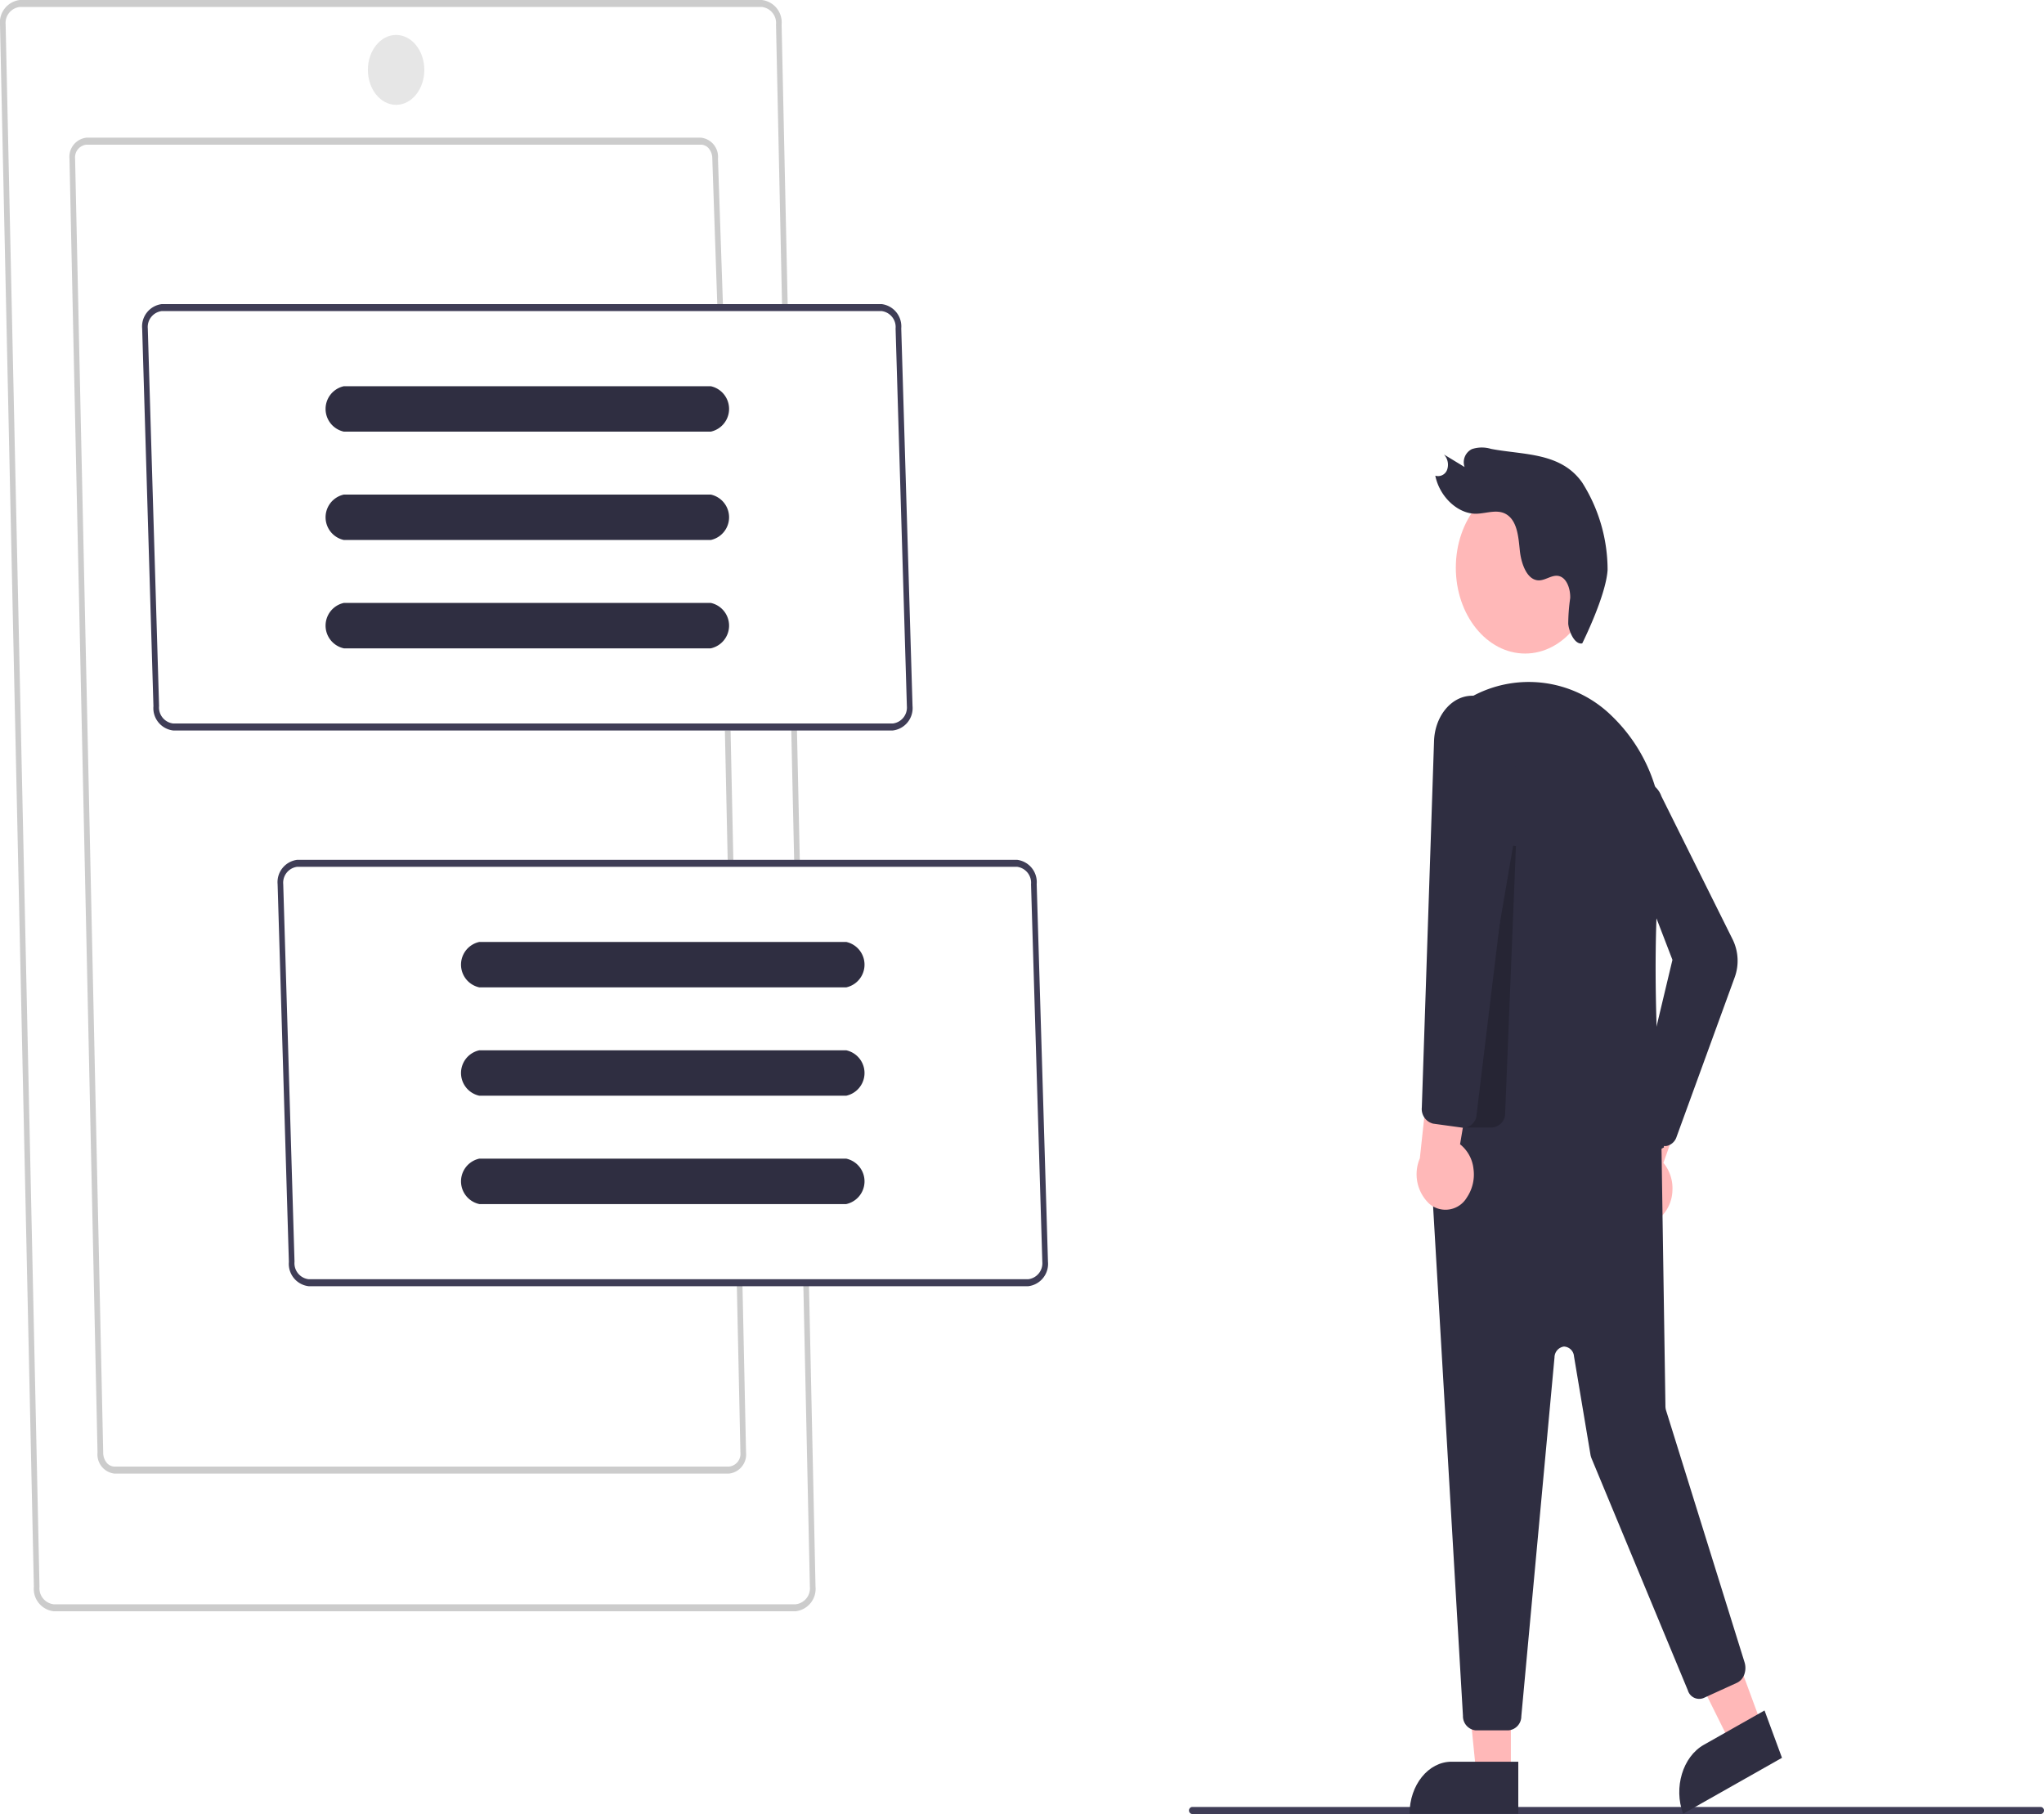 <svg xmlns="http://www.w3.org/2000/svg" width="208.123" height="184.728" viewBox="0 0 208.123 184.728">
  <g id="revies" transform="translate(0)">
    <path id="Path_127" data-name="Path 127" d="M745.945,708.212H659.46a.364.364,0,0,1,0-.712h86.485a.364.364,0,0,1,0,.712Z" transform="translate(-538.109 -523.484)" fill="#3f3d56"/>
    <path id="Path_128" data-name="Path 128" d="M522.524,477.091H519l-1.676-16.831h5.2Z" transform="translate(-368.685 -296.44)" fill="#ffb8b8"/>
    <path id="Path_129" data-name="Path 129" d="M503.792,504.045h6.794v5.3H499.515C499.515,506.417,501.43,504.045,503.792,504.045Z" transform="translate(-355.991 -324.64)" fill="#2f2e41"/>
    <path id="Path_130" data-name="Path 130" d="M598.643,465.958l-3.2,1.813-7.17-14.447L593,450.648Z" transform="translate(-419.244 -290.249)" fill="#ffb8b8"/>
    <path id="Path_131" data-name="Path 131" d="M4.475-.311l7.073-.613L11.162,4.2-.365,5.2h0C-.152,2.369,2.015-.1,4.475-.311Z" transform="translate(169.546 179.825) rotate(-24.548)" fill="#2f2e41"/>
    <path id="Path_132" data-name="Path 132" d="M814.923,507.626a3.885,3.885,0,0,0,1.148-2.674,4.054,4.054,0,0,0-.918-2.807l4.141-11.639-5.26,1.1-3.126,10.883a4.258,4.258,0,0,0,.168,4.775,2.511,2.511,0,0,0,3.848.357Z" transform="translate(-645.783 -383.725)" fill="#ffb8b8"/>
    <path id="Path_133" data-name="Path 133" d="M752.082,569.931h-3.365a1.451,1.451,0,0,1-1.29-1.486l-3.559-60.707a1.829,1.829,0,0,1,.387-1.263,1.155,1.155,0,0,1,1.028-.448l21.186,2.56a1.506,1.506,0,0,1,1.167,1.564l.408,26.779a1.507,1.507,0,0,0,.067.425L776.1,563a1.957,1.957,0,0,1-.028,1.237,1.452,1.452,0,0,1-.731.843l-3.41,1.556a1.2,1.2,0,0,1-1.6-.77l-9.807-23.623a1.851,1.851,0,0,1-.116-.407l-1.675-10a1.072,1.072,0,0,0-1.03-.991,1.126,1.126,0,0,0-.954,1.1l-3.38,36.563a1.43,1.43,0,0,1-1.285,1.419Z" transform="translate(-598.467 -393.718)" fill="#2f2e41"/>
    <ellipse id="Ellipse_19" data-name="Ellipse 19" cx="7.057" cy="8.742" rx="7.057" ry="8.742" transform="translate(148.234 49.07)" fill="#ffb8b8"/>
    <path id="Path_134" data-name="Path 134" d="M748.551,430.529c.9.772,11.081,9.08,22.682,2.472-.15-1.6-1.6-17.718-.333-29.6a16.765,16.765,0,0,0-4.97-14.325,12.053,12.053,0,0,0-14.372-1.922h0q-.286.158-.575.33Z" transform="translate(-601.807 -316.157)" fill="#2f2e41"/>
    <path id="Path_135" data-name="Path 135" d="M815.828,451.112a1.193,1.193,0,0,1-.952-.52l-1.544-2.086a1.9,1.9,0,0,1-.287-1.536l3.536-14.824L811.2,418.152a3.618,3.618,0,0,1-.164-1.974,2.644,2.644,0,0,1,2.017-2.231,2.3,2.3,0,0,1,2.4,1.531l7.272,14.617a4.935,4.935,0,0,1,.2,3.819l-5.922,16.254a1.366,1.366,0,0,1-.974.922,1.065,1.065,0,0,1-.206.021Z" transform="translate(-646.291 -334.4)" fill="#2f2e41"/>
    <path id="Path_136" data-name="Path 136" d="M759.734,461.165h-2.819l4.921-28.689.284.046-1.095,27.122A1.453,1.453,0,0,1,759.734,461.165Z" transform="translate(-607.767 -346.349)" opacity="0.2"/>
    <path id="Path_137" data-name="Path 137" d="M744.978,500.781a4.194,4.194,0,0,0,.675-2.911,3.692,3.692,0,0,0-1.368-2.51l2.1-12.45-4.961,2.433-1.234,11.45a4.136,4.136,0,0,0,.964,4.628,2.53,2.53,0,0,0,3.824-.641Z" transform="translate(-595.62 -378.833)" fill="#ffb8b8"/>
    <path id="Path_138" data-name="Path 138" d="M745.986,433.572a1.082,1.082,0,0,1-.146-.01l-3.007-.414a1.538,1.538,0,0,1-1.149-1.658l1.244-37.3c.081-2.42,1.6-4.389,3.548-4.6s3.718,1.407,4.133,3.774l.8,4.567,0,.032-4.146,34.238A1.413,1.413,0,0,1,745.986,433.572Z" transform="translate(-596.912 -318.721)" fill="#2f2e41"/>
    <path id="Path_139" data-name="Path 139" d="M761.432,338.494c-.732.155-1.334-1.106-1.425-1.994a19.239,19.239,0,0,1,.2-2.619c.028-.882-.307-1.953-1.047-2.215-.775-.274-1.494.5-2.287.4-1.106-.129-1.661-1.732-1.795-3.028s-.239-2.832-1.2-3.571-2.135-.2-3.232-.178c-1.854.039-3.741-1.712-4.174-3.873a.975.975,0,0,0,1.2-.6,1.528,1.528,0,0,0-.32-1.558l2.1,1.275a1.491,1.491,0,0,1,.743-1.823,3.23,3.23,0,0,1,1.95-.024c3.29.633,7.1.321,9.283,3.429a16.65,16.65,0,0,1,2.586,8.9C763.848,333.669,761.432,338.494,761.432,338.494Z" transform="translate(-600.327 -272.974)" fill="#2f2e41"/>
    <path id="Path_140" data-name="Path 140" d="M318.853,354.584H243.286a2.293,2.293,0,0,1-2.011-2.491L237.827,193a2.3,2.3,0,0,1,2.011-2.5H315.4a2.293,2.293,0,0,1,2.011,2.492l.625,28.821-.574.019L316.842,193a1.642,1.642,0,0,0-1.437-1.789H239.838a1.638,1.638,0,0,0-1.437,1.78l3.448,159.091a1.642,1.642,0,0,0,1.437,1.789h75.567a1.638,1.638,0,0,0,1.437-1.78l-.671-30.956.574-.019.671,30.966A2.3,2.3,0,0,1,318.853,354.584Z" transform="translate(-237.827 -190.5)" fill="#ccc"/>
    <path id="Path_150" data-name="Path 150" d="M0,0,.579,0,.509,13.662l-.575,0Z" transform="matrix(1, -0.027, 0.027, 1, 80.561, 74.042)" fill="#ccc"/>
    <path id="Path_141" data-name="Path 141" d="M329.625,365.934h-62.6a1.956,1.956,0,0,1-1.715-2.125l-2.856-131.783a1.96,1.96,0,0,1,1.715-2.135h62.6a1.956,1.956,0,0,1,1.715,2.125L329,247.178l-.574.03-.518-15.177a1.61,1.61,0,0,0-.331-1.007,1.049,1.049,0,0,0-.81-.421h-62.6a1.3,1.3,0,0,0-1.141,1.413L265.888,363.8a1.607,1.607,0,0,0,.332,1,1.047,1.047,0,0,0,.809.418h62.6a1.3,1.3,0,0,0,1.141-1.413l-.37-17.3.574-.019.37,17.312a1.959,1.959,0,0,1-1.715,2.134Z" transform="translate(-255.38 -215.87)" fill="#ccc"/>
    <path id="Path_151" data-name="Path 151" d="M0,0,.579,0,.51,13.525l-.575,0Z" transform="translate(73.809 74.399) rotate(-1.516)" fill="#ccc"/>
    <path id="Path_142" data-name="Path 142" d="M364.626,320.923H291.358a2.288,2.288,0,0,1-2.011-2.471L288.2,279.991a2.293,2.293,0,0,1,2.011-2.491h73.268a2.288,2.288,0,0,1,2.011,2.471l1.149,38.461a2.293,2.293,0,0,1-2.011,2.492Zm-75.854-40.951,1.149,38.459a1.638,1.638,0,0,0,1.437,1.78h73.268a1.634,1.634,0,0,0,1.437-1.761l-1.149-38.459a1.638,1.638,0,0,0-1.437-1.78H290.208a1.634,1.634,0,0,0-1.437,1.761Z" transform="translate(-273.724 -246.534)" fill="#3f3d56"/>
    <path id="Path_143" data-name="Path 143" d="M412.626,479.923H339.358a2.288,2.288,0,0,1-2.011-2.471L336.2,438.991a2.293,2.293,0,0,1,2.011-2.491h73.268a2.288,2.288,0,0,1,2.011,2.471l1.149,38.461a2.293,2.293,0,0,1-2.011,2.492Zm-75.854-40.951,1.149,38.459a1.638,1.638,0,0,0,1.437,1.78h73.268a1.634,1.634,0,0,0,1.437-1.761l-1.149-38.459a1.638,1.638,0,0,0-1.437-1.78H338.208A1.634,1.634,0,0,0,336.772,438.973Z" transform="translate(-307.933 -348.941)" fill="#3f3d56"/>
    <path id="Path_144" data-name="Path 144" d="M403.065,460a2.367,2.367,0,0,0,0,4.627h37.352a2.367,2.367,0,0,0,0-4.627Z" transform="translate(-354.257 -364.077)" fill="#2f2e41"/>
    <path id="Path_145" data-name="Path 145" d="M403.065,491a2.367,2.367,0,0,0,0,4.627h37.352a2.367,2.367,0,0,0,0-4.627Z" transform="translate(-354.257 -384.043)" fill="#2f2e41"/>
    <path id="Path_146" data-name="Path 146" d="M403.065,522a2.367,2.367,0,0,0,0,4.627h37.352a2.367,2.367,0,0,0,0-4.627Z" transform="translate(-354.257 -404.009)" fill="#2f2e41"/>
    <path id="Path_147" data-name="Path 147" d="M355.065,301a2.367,2.367,0,0,0,0,4.627h37.352a2.367,2.367,0,0,0,0-4.627Z" transform="translate(-320.048 -261.67)" fill="#2f2e41"/>
    <path id="Path_148" data-name="Path 148" d="M355.065,332a2.367,2.367,0,0,0,0,4.627h37.352a2.367,2.367,0,0,0,0-4.627Z" transform="translate(-320.048 -281.636)" fill="#2f2e41"/>
    <path id="Path_149" data-name="Path 149" d="M355.065,363a2.367,2.367,0,0,0,0,4.627h37.352a2.367,2.367,0,0,0,0-4.627Z" transform="translate(-320.048 -301.602)" fill="#2f2e41"/>
    <ellipse id="Ellipse_20" data-name="Ellipse 20" cx="2.873" cy="3.559" rx="2.873" ry="3.559" transform="translate(37.459 3.559)" fill="#e6e6e6"/>
  </g>
</svg>
